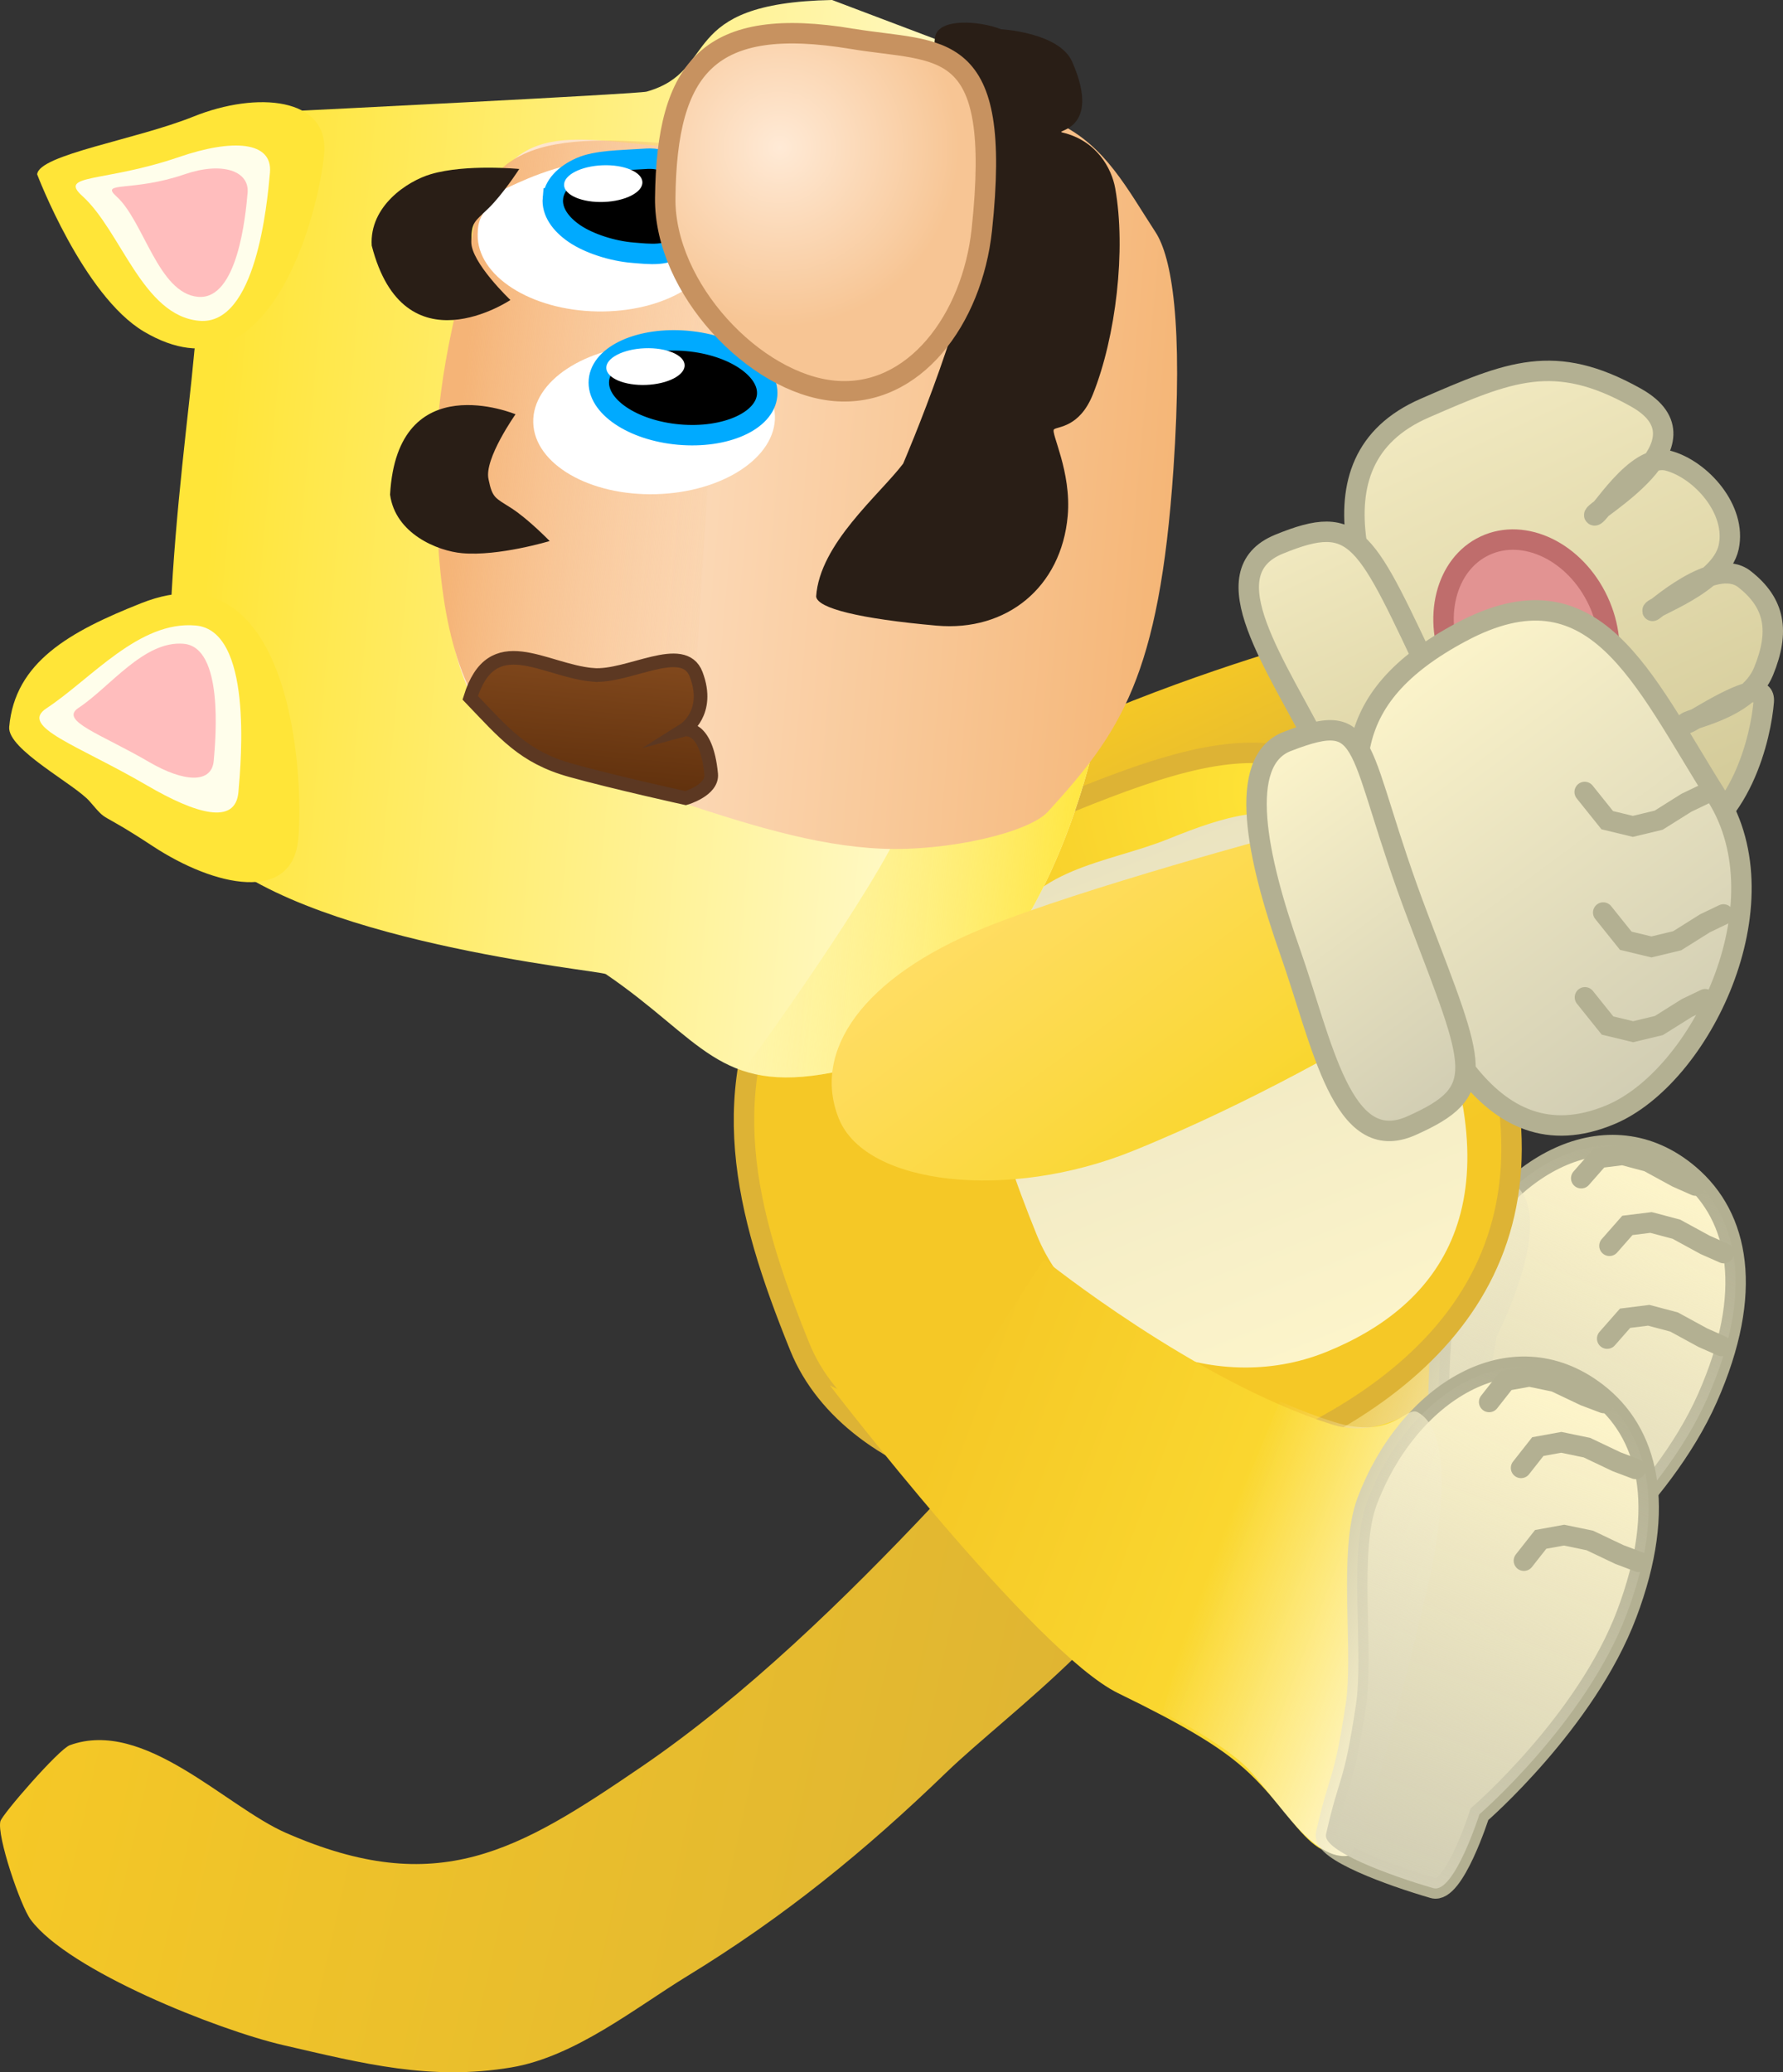 <svg version="1.1" xmlns="http://www.w3.org/2000/svg" xmlns:xlink="http://www.w3.org/1999/xlink" width="130.896" height="152.12" viewBox="0,0,130.896,152.12"><rect x="0" y="0" width="130.896" height="152.12" fill="#333333" stroke="none"/><defs><linearGradient x1="153.939" y1="236.308" x2="230.76" y2="253.487" gradientUnits="userSpaceOnUse" id="color-1"><stop offset="0" stop-color="#f5c826"/><stop offset="1" stop-color="#deb433"/></linearGradient><linearGradient x1="236.23" y1="190.997" x2="228.101" y2="173.58" gradientUnits="userSpaceOnUse" id="color-2"><stop offset="0" stop-color="#d6ad38"/><stop offset="1" stop-color="#f5c826"/></linearGradient><linearGradient x1="273.092" y1="182.305" x2="257.391" y2="148.663" gradientUnits="userSpaceOnUse" id="color-3"><stop offset="0" stop-color="#d2c997"/><stop offset="1" stop-color="#f1e9c0"/></linearGradient><linearGradient x1="257.533" y1="186.257" x2="245.014" y2="159.433" gradientUnits="userSpaceOnUse" id="color-4"><stop offset="0" stop-color="#d2c997"/><stop offset="1" stop-color="#f1e9c0"/></linearGradient><linearGradient x1="224.302" y1="207.414" x2="265.966" y2="225.814" gradientUnits="userSpaceOnUse" id="color-5"><stop offset="0" stop-color="#d6ad38"/><stop offset="1" stop-color="#f5c826"/></linearGradient><linearGradient x1="245.64" y1="217.785" x2="261.918" y2="224.973" gradientUnits="userSpaceOnUse" id="color-6"><stop offset="0" stop-color="#f6efca" stop-opacity="0"/><stop offset="1" stop-color="#f6efca"/></linearGradient><linearGradient x1="256.196" y1="240.365" x2="271.887" y2="204.836" gradientUnits="userSpaceOnUse" id="color-7"><stop offset="0" stop-color="#d2ceb4"/><stop offset="1" stop-color="#d2ceb4" stop-opacity="0"/></linearGradient><radialGradient cx="244.838" cy="177.906" r="28.004" gradientUnits="userSpaceOnUse" id="color-8"><stop offset="0" stop-color="#ffe538"/><stop offset="1" stop-color="#f5c826"/></radialGradient><linearGradient x1="232.644" y1="182.381" x2="247.561" y2="219.176" gradientUnits="userSpaceOnUse" id="color-9"><stop offset="0" stop-color="#eae3c0"/><stop offset="1" stop-color="#fcf4ca"/></linearGradient><linearGradient x1="218.208" y1="226.347" x2="260.223" y2="242.202" gradientUnits="userSpaceOnUse" id="color-10"><stop offset="0" stop-color="#f5c826"/><stop offset="1" stop-color="#ffe538"/></linearGradient><linearGradient x1="238.779" y1="235.456" x2="254.885" y2="241.534" gradientUnits="userSpaceOnUse" id="color-11"><stop offset="0" stop-color="#fff7d1" stop-opacity="0"/><stop offset="1" stop-color="#fff7d1"/></linearGradient><linearGradient x1="251.268" y1="257.268" x2="264.981" y2="220.929" gradientUnits="userSpaceOnUse" id="color-12"><stop offset="0" stop-color="#d2ceb4"/><stop offset="1" stop-color="#d2ceb4" stop-opacity="0"/></linearGradient><linearGradient x1="165.798" y1="154.889" x2="232.456" y2="160.825" gradientUnits="userSpaceOnUse" id="color-13"><stop offset="0" stop-color="#ffe538"/><stop offset="1" stop-color="#fffeeb"/></linearGradient><linearGradient x1="207.955" y1="160.482" x2="232.293" y2="162.65" gradientUnits="userSpaceOnUse" id="color-14"><stop offset="0" stop-color="#ffe538" stop-opacity="0"/><stop offset="1" stop-color="#ffe538"/></linearGradient><linearGradient x1="182.591" y1="161.814" x2="235.122" y2="166.493" gradientUnits="userSpaceOnUse" id="color-15"><stop offset="0" stop-color="#ffead6"/><stop offset="1" stop-color="#f5b677"/></linearGradient><linearGradient x1="182.684" y1="164.099" x2="202.488" y2="165.863" gradientUnits="userSpaceOnUse" id="color-16"><stop offset="0" stop-color="#f5b477"/><stop offset="1" stop-color="#f5b477" stop-opacity="0"/></linearGradient><linearGradient x1="192.749" y1="179.654" x2="193.79" y2="167.96" gradientUnits="userSpaceOnUse" id="color-17"><stop offset="0" stop-color="#5a2c0a"/><stop offset="1" stop-color="#82491d"/></linearGradient><radialGradient cx="207.263" cy="130.832" r="13.171" gradientUnits="userSpaceOnUse" id="color-18"><stop offset="0" stop-color="#ffead6"/><stop offset="1" stop-color="#f7c594"/></radialGradient><linearGradient x1="237.96" y1="205.164" x2="223.617" y2="185.875" gradientUnits="userSpaceOnUse" id="color-19"><stop offset="0" stop-color="#f9d62e"/><stop offset="1" stop-color="#ffdd63"/></linearGradient><linearGradient x1="274.187" y1="197.763" x2="252.992" y2="169.257" gradientUnits="userSpaceOnUse" id="color-20"><stop offset="0" stop-color="#d1cdb3"/><stop offset="1" stop-color="#fcf4ca"/></linearGradient><linearGradient x1="258.136" y1="199.771" x2="241.087" y2="176.843" gradientUnits="userSpaceOnUse" id="color-21"><stop offset="0" stop-color="#d1cdb3"/><stop offset="1" stop-color="#fcf4ca"/></linearGradient></defs><g transform="translate(-150.023,-120.002)"><g data-paper-data="{&quot;isPaintingLayer&quot;:true}" fill-rule="nonzero" stroke-linejoin="miter" stroke-miterlimit="10" stroke-dasharray="" stroke-dashoffset="0" style="mix-blend-mode: normal"><path d="M235.659,230.477c0.042,0.304 0.045,0.618 0.003,0.943c-0.86,6.677 -11.601,14.284 -16.164,18.691c-5.97,5.766 -11.855,10.572 -19.025,14.954c-3.804,2.324 -8.243,5.922 -12.924,6.704c-5.913,0.988 -10.824,-0.272 -16.75,-1.643c-4.757,-1.101 -15.727,-5.44 -18.522,-9.201c-0.753,-1.013 -2.493,-6.143 -2.227,-7.223c0.125,-0.506 4.288,-5.292 5.092,-5.586c5.465,-1.996 11.423,4.485 15.871,6.434c11.159,4.889 17.046,1.328 26.14,-4.879c7.579,-5.173 14.954,-12.35 21.268,-19.05c1.221,-1.295 4.895,-7.237 6.815,-7.007c1.391,-0.59 2.972,-0.766 4.559,-0.411c3.478,0.778 5.847,3.855 5.865,7.274z" data-paper-data="{&quot;origPos&quot;:null,&quot;origRot&quot;:0,&quot;index&quot;:null}" fill="url(#color-1)" stroke="none" stroke-width="0.5" stroke-linecap="butt"/><g data-paper-data="{&quot;origRot&quot;:0}" stroke-linecap="butt"><path d="M215.033,190.731c-2.181,-4.848 4.312,-13.209 13.189,-17.204c8.877,-3.995 17.911,-6.466 17.911,-6.466l6.713,14.472c0,0 -13.117,7.945 -20.256,11.158c-8.877,3.995 -15.376,2.887 -17.557,-1.96z" data-paper-data="{&quot;origRot&quot;:0,&quot;origPos&quot;:null}" fill="url(#color-2)" stroke="none" stroke-width="0"/><g data-paper-data="{&quot;origPos&quot;:null}" stroke="#b3b092" stroke-width="1.5"><path d="M254.571,172.882c-4.241,-8.376 -9.024,-18.975 0.052,-22.922c6.206,-2.699 9.507,-4.131 15.495,-0.778c5.988,3.353 -3.373,8.384 -3.051,8.648c0.273,0.224 3.028,-4.666 5.439,-4.005c2.411,0.662 5.024,3.599 4.424,6.346c-0.601,2.748 -5.673,4.38 -5.592,4.675c0.03,0.108 4.5,-4.089 6.751,-2.33c2.25,1.759 2.604,3.83 1.404,6.764c-1.2,2.934 -5.777,3.484 -5.726,3.84c0.039,0.275 5.93,-3.976 5.739,-1.613c-0.191,2.364 -1.576,9.14 -6.889,10.877c-9.864,3.225 -13.804,-1.126 -18.045,-9.502z" data-paper-data="{&quot;origRot&quot;:0}" fill="url(#color-3)"/><path d="M247.018,175.274c-3.266,-6.471 -8.254,-13.218 -3.09,-15.327c5.777,-2.36 6.296,-0.508 11.371,10.198c5.782,12.197 8.887,13.009 2.68,15.903c-3.624,1.69 -7.696,-4.303 -10.962,-10.775z" data-paper-data="{&quot;origRot&quot;:0}" fill="url(#color-4)"/></g><path d="M256.814,169.041c-1.681,-3.601 -0.683,-7.622 2.228,-8.98c2.911,-1.359 6.634,0.459 8.315,4.06c1.681,3.601 0.683,7.622 -2.228,8.98c-2.911,1.359 -6.634,-0.459 -8.315,-4.06z" fill="#e29392" stroke="#bf6d6c" stroke-width="1.5"/></g><g data-paper-data="{&quot;origRot&quot;:0}"><path d="M254.569,207.537c4.275,1.615 7.995,-2.384 8.867,-1.823c3.531,2.27 5.409,5.252 4.417,12.329c-1.229,8.766 -4.449,14.657 -11.633,19.83c-4.893,3.523 -5.459,-1.724 -9.871,-5.833c-1.583,-1.474 -3.816,-3.035 -8.566,-5.679c-5.939,-3.306 -15.745,-11.618 -15.745,-11.618c0,0 1.412,-5.206 3.466,-10.052c2.082,-4.772 6.128,-8.649 6.128,-8.649c0,0 13.055,7.764 22.936,11.496z" data-paper-data="{&quot;origPos&quot;:null}" fill="url(#color-5)" stroke="none" stroke-width="0" stroke-linecap="butt"/><path d="M274.051,206.248c3.622,3.094 4.761,8.589 1.33,16.357c-3.43,7.768 -11.605,14.087 -11.605,14.087c0,0 -2.187,5.754 -3.68,5.231c-3.09,-1.083 -7.986,-3.181 -7.646,-4.382c1.255,-4.432 1.472,-3.395 2.715,-9.366c0.805,-3.866 0.045,-11.255 1.64,-14.867c3.43,-7.768 11.283,-12.153 17.247,-7.059z" data-paper-data="{&quot;origPos&quot;:null}" fill="#fff6cb" stroke="#b3b092" stroke-width="1.5" stroke-linecap="butt"/><path d="M254.569,207.537c4.275,1.615 5.586,-1.274 6.459,-0.713c3.531,2.27 -1.133,11.285 -1.133,11.285c0,0 -0.989,5.954 -3.532,19.442c-4.893,3.523 -5.601,-1.403 -10.012,-5.512c-1.169,-1.089 -2.693,-2.225 -5.323,-3.81c1.207,-2.534 2.381,-5.093 3.447,-7.714c1.911,-4.699 5.355,-9.254 6.388,-14.262c2.136,0.994 1.697,0.524 3.707,1.283z" data-paper-data="{&quot;origPos&quot;:null}" fill="url(#color-6)" stroke="none" stroke-width="0" stroke-linecap="butt"/><path d="M274.051,206.248c3.622,3.094 4.761,8.589 1.33,16.357c-3.43,7.768 -11.605,14.087 -11.605,14.087c0,0 -2.187,5.754 -3.68,5.231c-3.09,-1.083 -7.986,-3.181 -7.646,-4.382c1.255,-4.432 1.472,-3.395 2.715,-9.366c0.805,-3.866 0.045,-11.255 1.64,-14.867c3.43,-7.768 11.283,-12.153 17.247,-7.059z" data-paper-data="{&quot;origPos&quot;:null}" fill="url(#color-7)" stroke="#b3b092" stroke-width="0" stroke-linecap="butt"/><path d="M268.011,218.267l1.316,-1.496l1.736,-0.217l1.859,0.493l2.115,1.153l1.372,0.606" fill="none" stroke="#b3b092" stroke-width="1.5" stroke-linecap="round"/><path d="M268.178,211.454l1.316,-1.496l1.736,-0.217l1.859,0.493l2.115,1.153l1.372,0.606" fill="none" stroke="#b3b092" stroke-width="1.5" stroke-linecap="round"/><path d="M266.105,206.494l1.316,-1.496l1.736,-0.217l1.859,0.493l2.115,1.153l1.372,0.606" fill="none" stroke="#b3b092" stroke-width="1.5" stroke-linecap="round"/></g><g data-paper-data="{&quot;origRot&quot;:0}" stroke-linecap="butt"><path d="M258.005,191.347c8.318,19.475 -1.932,30.134 -16.007,35.84c-14.075,5.706 -29.442,1.105 -33.26,-8.313c-4.142,-10.216 -6.217,-18.845 -0.974,-28.542c3.907,-7.225 13.286,-8.39 20.898,-11.476c14.075,-5.706 21.189,-6.599 29.343,12.491z" data-paper-data="{&quot;origPos&quot;:null}" fill="url(#color-8)" stroke="#ddb335" stroke-width="1.5"/><path d="M254.934,193.052c6.486,15.379 0.829,22.799 -7.541,26.192c-8.37,3.393 -18.238,-1.144 -21.248,-8.567c-3.265,-8.053 -5.137,-14.758 -2.529,-21.783c1.943,-5.234 7.699,-5.489 12.225,-7.324c8.37,-3.393 12.735,-3.593 19.093,11.482z" fill="url(#color-9)" stroke="#d2ceb4" stroke-width="0"/></g><g data-paper-data="{&quot;origRot&quot;:0}"><path d="M247.838,224.579c4.357,1.377 7.851,-2.82 8.754,-2.308c3.651,2.072 5.689,4.947 5.088,12.068c-0.744,8.821 -3.636,14.88 -10.524,20.439c-4.691,3.787 -5.545,-1.421 -10.177,-5.281c-1.662,-1.385 -3.977,-2.82 -8.866,-5.199c-6.112,-2.974 -21.166,-22.597 -21.166,-22.597c0,0 7.456,3.957 10.088,-0.408c2.077,-3.445 5.635,-8.837 5.635,-8.837c0,0 11.096,8.941 21.167,12.124z" data-paper-data="{&quot;origPos&quot;:null}" fill="url(#color-10)" stroke="none" stroke-width="0" stroke-linecap="butt"/><path d="M267.219,222.22c3.787,2.89 5.226,8.314 2.228,16.259c-2.998,7.945 -10.813,14.704 -10.813,14.704c0,0 -1.868,5.866 -3.387,5.425c-3.145,-0.912 -8.149,-2.737 -7.876,-3.955c1.009,-4.495 1.283,-3.471 2.195,-9.502c0.591,-3.905 -0.574,-11.24 0.82,-14.935c2.998,-7.945 10.597,-12.755 16.832,-7.997z" data-paper-data="{&quot;origPos&quot;:null}" fill="#fff6cb" stroke="#b3b092" stroke-width="1.5" stroke-linecap="butt"/><path d="M247.916,224.374c4.357,1.377 5.301,-1.206 6.204,-0.694c3.651,2.072 0.418,14.041 0.418,14.041c0,0 -4.282,18.352 -5.576,18.513c-2.877,0.358 -5.677,-5.087 -7.904,-6.943c-1.249,-1.041 -2.868,-2.111 -5.672,-3.589c2.043,-7.903 5.532,-15.242 8.578,-22.84c1.3,0.577 2.624,1.091 3.952,1.51z" fill="url(#color-11)" stroke="none" stroke-width="0" stroke-linecap="butt"/><path d="M267.219,222.22c3.787,2.89 5.226,8.314 2.228,16.259c-2.998,7.945 -10.813,14.704 -10.813,14.704c0,0 -1.868,5.866 -3.387,5.425c-3.145,-0.912 -8.149,-2.737 -7.876,-3.955c1.009,-4.495 1.283,-3.471 2.195,-9.502c0.591,-3.905 -0.574,-11.24 0.82,-14.935c2.998,-7.945 10.597,-12.755 16.832,-7.997z" data-paper-data="{&quot;origPos&quot;:null}" fill="url(#color-12)" stroke="#b3b092" stroke-width="0" stroke-linecap="butt"/><path d="M261.897,234.571l1.232,-1.566l1.721,-0.312l1.884,0.39l2.175,1.034l1.403,0.53" fill="none" stroke="#b3b092" stroke-width="1.5" stroke-linecap="round"/><path d="M261.688,227.759l1.232,-1.566l1.721,-0.312l1.884,0.39l2.175,1.034l1.403,0.53" fill="none" stroke="#b3b092" stroke-width="1.5" stroke-linecap="round"/><path d="M259.346,222.92l1.232,-1.566l1.721,-0.312l1.884,0.39l2.175,1.034l1.403,0.53" fill="none" stroke="#b3b092" stroke-width="1.5" stroke-linecap="round"/></g><g><path d="M219.202,123.065c17.83,9.296 14.707,20.635 12.928,40.608c-1.779,19.973 -9.965,32.93 -21.012,35.064c-8.335,1.61 -9.604,-2.45 -16.62,-7.228c-0.4,-0.273 -22.692,-2.368 -29.46,-9.546c-4.919,-5.217 -1.436,-28.499 -0.8,-35.641c0,0 1.032,-13.323 7.295,-18.167c0,0 25.339,-1.25 25.967,-1.428c5.427,-1.545 2.033,-6.503 13.609,-6.726z" fill="url(#color-13)" stroke="none" stroke-width="0" stroke-linecap="butt"/><path d="M232.13,163.673c-1.779,19.973 -9.965,32.93 -21.012,35.064c-2.836,0.548 -4.853,0.439 -6.558,-0.131c2.43,-3.186 11.055,-15.508 11.948,-18.804c3.675,-13.56 3.459,-20.692 4.794,-34.074c1.335,-13.382 0.729,-13.871 0.707,-21.079c14.678,9.011 11.801,20.171 10.122,39.023z" fill="url(#color-14)" stroke="none" stroke-width="0" stroke-linecap="butt"/><path d="M182.713,153.253c0.133,-8.122 2.262,-17.034 3.256,-19.081c2.984,-6.141 8.19,-3.276 17.923,-3.098c9.869,0.18 14.945,-6.262 23.851,-2.006c3.434,1.641 5.027,4.786 7.108,7.973c1.18,1.808 2.053,6.637 1.317,17.403c-1.04,15.218 -3.883,19.305 -9.214,25.143c-1.391,1.523 -7.288,2.921 -12.195,2.715c-4.907,-0.206 -10.05,-1.816 -16.236,-3.908c-6.186,-2.092 -10.148,-1.218 -13.181,-6.041c-3.033,-4.822 -2.763,-10.977 -2.629,-19.099z" data-paper-data="{&quot;origPos&quot;:null}" fill="url(#color-15)" stroke="none" stroke-width="0" stroke-linecap="butt"/><path d="M184.799,136.625c1.196,-8.229 10.366,-6.156 18.61,-5.842c0.093,1.393 -1.679,28.221 -2.882,48.381c-0.737,-0.641 -1.414,-0.2 -2.003,-0.77c-3.228,-3.128 -9.774,-1.204 -12.888,-5.804c-3.113,-4.601 -3.612,-11.175 -3.592,-18.548c0.019,-7.373 2.108,-12.959 2.755,-17.416z" data-paper-data="{&quot;origPos&quot;:null}" fill="url(#color-16)" stroke="none" stroke-width="0" stroke-linecap="butt"/><path d="M194.058,131.866c4.901,0.083 8.832,2.612 8.781,5.649c-0.051,3.037 -4.066,5.432 -8.967,5.349c-4.901,-0.083 -8.832,-2.612 -8.781,-5.649c0.008,-0.492 0.046,-0.921 0.324,-1.418c0.278,-0.497 0.658,-1.466 1.507,-1.852c0.849,-0.386 4.233,-2.128 7.136,-2.079z" data-paper-data="{&quot;origPos&quot;:null,&quot;origRot&quot;:0}" fill="#ffffff" stroke="none" stroke-width="0" stroke-linecap="butt"/><path d="M193.531,169.541c2.598,0.231 6.67,-2.476 7.598,-0.038c1.079,2.836 -0.874,4.065 -0.874,4.065c0,0 1.621,-0.44 1.978,3.26c0.115,1.188 -1.875,1.765 -1.875,1.765c0,0 -5.267,-1.161 -8.445,-2.047c-3.462,-0.965 -4.88,-2.725 -7.368,-5.319c1.601,-5.165 5.394,-2.005 8.986,-1.685z" fill="url(#color-17)" stroke="#5c3822" stroke-width="1" stroke-linecap="butt"/><path d="M197.888,145.282c4.9,-0.137 8.94,2.214 9.025,5.25c0.085,3.036 -3.818,5.609 -8.718,5.746c-4.9,0.137 -8.94,-2.214 -9.025,-5.25c-0.085,-3.036 3.818,-5.609 8.718,-5.746z" data-paper-data="{&quot;origPos&quot;:null,&quot;origRot&quot;:0}" fill="#ffffff" stroke="none" stroke-width="0" stroke-linecap="butt"/><path d="M193.991,147.917c0.084,-0.948 0.853,-1.745 2.026,-2.268c1.173,-0.522 2.751,-0.77 4.455,-0.618c1.704,0.152 3.214,0.675 4.276,1.396c1.062,0.722 1.678,1.642 1.593,2.591c-0.084,0.948 -0.853,1.745 -2.026,2.268c-1.173,0.522 -2.751,0.77 -4.455,0.618c-1.704,-0.152 -3.214,-0.675 -4.276,-1.396c-1.062,-0.722 -1.678,-1.642 -1.593,-2.591z" data-paper-data="{&quot;origPos&quot;:null}" fill="#000000" stroke="#00aaff" stroke-width="1.5" stroke-linecap="butt"/><path d="M190.612,134.565c0.084,-0.948 0.853,-1.745 2.026,-2.268c1.173,-0.522 2.961,-0.514 4.455,-0.618c0.544,-0.035 1.338,-0.115 1.78,0.309c0.532,0.532 0.736,1.352 0.918,2.09c0.148,1.274 0.789,2.829 0.057,3.87c-0.663,0.911 -2.209,0.697 -3.367,0.604c-1.496,-0.12 -3.214,-0.675 -4.276,-1.396c-1.062,-0.722 -1.678,-1.642 -1.593,-2.591z" data-paper-data="{&quot;origPos&quot;:null}" fill="#000000" stroke="#00aaff" stroke-width="1.5" stroke-linecap="round"/><path d="M228.027,129.731c2.505,0.596 3.607,2.626 3.869,4.101c0.8,4.501 0.057,10.887 -1.645,15.129c-0.978,2.438 -2.603,2.339 -2.851,2.56c-0.262,0.234 1.297,3.097 1.007,6.354c-0.465,5.226 -4.47,8.512 -9.627,8.053c-5.655,-0.504 -8.754,-1.274 -8.841,-2.139c0.259,-3.873 4.631,-7.444 6.386,-9.75c0,0 5.325,-12.358 5.516,-18.336c0,0 -3.638,-10.001 -3.176,-12.959c0.229,-1.467 3.323,-1.201 4.843,-0.597c0,0 4.28,0.228 5.23,2.395c2.247,5.122 -1.436,5.017 -0.711,5.19z" data-paper-data="{&quot;origPos&quot;:null}" fill="#291e16" stroke="#321f12" stroke-width="0" stroke-linecap="butt"/><path d="M212.576,122.852c6.548,1.085 11.052,-0.291 9.527,14.007c-0.703,6.59 -4.98,12.357 -10.825,11.836c-5.845,-0.521 -12.492,-7.53 -12.418,-14.157c0.107,-9.656 3.241,-13.423 13.716,-11.687z" data-paper-data="{&quot;origPos&quot;:null}" fill="url(#color-18)" stroke="#c79260" stroke-width="1.5" stroke-linecap="butt"/><path d="M194.533,147.023c-0.014,-0.371 0.295,-0.72 0.806,-0.984c0.511,-0.264 1.224,-0.442 2.018,-0.473c0.794,-0.031 1.519,0.093 2.048,0.316c0.53,0.224 0.865,0.548 0.879,0.919c0.014,0.371 -0.295,0.72 -0.806,0.984c-0.511,0.264 -1.224,0.442 -2.018,0.473c-0.794,0.031 -1.519,-0.093 -2.048,-0.316c-0.53,-0.224 -0.865,-0.548 -0.879,-0.919z" data-paper-data="{&quot;origPos&quot;:null,&quot;origRot&quot;:0}" fill="#ffffff" stroke="#00aaff" stroke-width="0" stroke-linecap="butt"/><path d="M191.433,133.592c-0.014,-0.371 0.295,-0.72 0.806,-0.984c0.511,-0.264 1.224,-0.442 2.018,-0.473c0.794,-0.031 1.519,0.093 2.048,0.316c0.53,0.224 0.865,0.548 0.879,0.919c0.014,0.371 -0.295,0.72 -0.806,0.984c-0.511,0.264 -1.224,0.442 -2.018,0.473c-0.794,0.031 -1.519,-0.093 -2.048,-0.316c-0.53,-0.224 -0.865,-0.548 -0.88,-0.919z" data-paper-data="{&quot;origPos&quot;:null,&quot;origRot&quot;:0}" fill="#ffffff" stroke="#00aaff" stroke-width="0" stroke-linecap="butt"/><path d="M185.886,155.178c0.287,1.407 0.486,1.359 1.693,2.137c1.245,0.803 2.797,2.404 2.797,2.404c0,0 -3.742,1.131 -6.424,0.892c-1.821,-0.162 -4.907,-1.434 -5.293,-4.298c0.526,-9.522 9.211,-5.9 9.211,-5.9c0,0 -2.324,3.284 -1.983,4.765z" fill="#291e16" stroke="none" stroke-width="0" stroke-linecap="butt"/><path d="M184.622,137.736c-0.046,1.518 2.872,4.288 2.872,4.288c0,0 -7.814,5.242 -10.182,-3.996c-0.178,-2.884 2.601,-4.732 4.356,-5.245c2.584,-0.756 6.475,-0.375 6.475,-0.375c0,0 -1.211,1.873 -2.276,2.902c-1.032,0.998 -1.237,0.99 -1.245,2.425z" data-paper-data="{&quot;index&quot;:null,&quot;origRot&quot;:0}" fill="#291e16" stroke="none" stroke-width="0" stroke-linecap="butt"/><g stroke="none" stroke-width="0" stroke-linecap="butt"><path d="M160.4,164.277c10.993,-4.352 11.946,12.542 11.523,17.297c-0.423,4.755 -6.117,3.547 -10.696,0.535c-4.196,-2.76 -3.162,-1.588 -4.615,-3.273c-1.093,-1.267 -6.061,-3.818 -5.913,-5.474c0.423,-4.755 4.416,-6.992 9.701,-9.085z" data-paper-data="{&quot;origPos&quot;:null}" fill="#ffe538"/><path d="M164.393,165.92c4.164,0.371 3.349,9.8 3.132,12.238c-0.217,2.438 -3.108,1.603 -6.711,-0.5c-5.06,-2.954 -9.437,-4.307 -7.377,-5.663c3.289,-2.165 6.791,-6.446 10.956,-6.075z" data-paper-data="{&quot;origPos&quot;:null}" fill="#fffeeb"/><path d="M163.516,167.262c2.922,0.26 2.35,6.876 2.198,8.587c-0.152,1.711 -2.22,1.565 -4.748,0.089c-3.551,-2.073 -6.622,-3.022 -5.176,-3.974c2.308,-1.519 4.805,-4.963 7.727,-4.703z" data-paper-data="{&quot;origPos&quot;:null}" fill="#ffbdbd"/></g><g stroke="none" stroke-width="0" stroke-linecap="butt"><path d="M152.751,132.8c0.129,-1.45 7.232,-2.534 11.484,-4.244c4.64,-1.865 9.956,-1.426 9.586,2.734c-0.371,4.161 -3.921,18.552 -13.222,13.06c-4.472,-2.641 -7.849,-11.55 -7.849,-11.55z" data-paper-data="{&quot;index&quot;:null}" fill="#ffe538"/><path d="M156.056,134.379c-1.795,-1.619 1.641,-0.973 7.132,-2.857c3.909,-1.341 6.858,-1.156 6.653,1.155c-0.206,2.311 -1.026,11.246 -5.191,10.875c-4.164,-0.371 -5.728,-6.588 -8.594,-9.173z" data-paper-data="{&quot;origPos&quot;:null,&quot;index&quot;:null}" fill="#fffeeb"/><path d="M158.576,134.425c-1.259,-1.136 1.153,-0.308 5.006,-1.63c2.743,-0.941 4.763,-0.255 4.618,1.367c-0.144,1.622 -0.72,7.891 -3.642,7.63c-2.922,-0.26 -3.971,-5.553 -5.982,-7.367z" data-paper-data="{&quot;origPos&quot;:null,&quot;index&quot;:null}" fill="#ffbdbd"/></g></g><g data-paper-data="{&quot;origRot&quot;:0}"><path d="M222.341,188.089c7.26,-2.93 22.073,-6.898 22.073,-6.898l5.8,14.862c0,0 -8.037,4.811 -17.063,8.453c-9.027,3.643 -19.557,2.543 -21.546,-2.387c-1.989,-4.93 1.71,-10.387 10.736,-14.029z" data-paper-data="{&quot;origRot&quot;:0,&quot;origPos&quot;:null}" fill="url(#color-19)" stroke="none" stroke-width="0" stroke-linecap="butt"/><path d="M257.296,166.403c9.804,-5.235 13.285,3.368 18.747,12.036c5.005,7.944 -1.172,20.622 -7.796,23.392c-9.13,3.819 -13.47,-6.969 -16.581,-15.827c-3.111,-8.859 -3.524,-14.713 5.63,-19.601z" data-paper-data="{&quot;origRot&quot;:0,&quot;origPos&quot;:null}" fill="url(#color-20)" stroke="#b3b092" stroke-width="1.5" stroke-linecap="butt"/><path d="M244.52,174.432c6.385,-2.476 4.822,0.326 9.624,12.941c4.215,11.074 5.193,12.729 -0.509,15.266c-5.097,2.268 -6.514,-6.002 -8.925,-12.838c-2.411,-6.836 -3.919,-13.923 -0.191,-15.369z" data-paper-data="{&quot;origRot&quot;:0,&quot;origPos&quot;:null}" fill="url(#color-21)" stroke="#b3b092" stroke-width="1.5" stroke-linecap="butt"/><path d="M275.188,178.279l-1.353,0.649l-2.046,1.283l-1.89,0.454l-1.882,-0.455l-1.658,-2.07" data-paper-data="{&quot;index&quot;:null,&quot;origRot&quot;:0}" fill="none" stroke="#b3b092" stroke-width="1.5" stroke-linecap="round"/><path d="M276.548,187.129l-1.353,0.649l-2.046,1.283l-1.89,0.454l-1.882,-0.455l-1.658,-2.07" data-paper-data="{&quot;index&quot;:null,&quot;origRot&quot;:0}" fill="none" stroke="#b3b092" stroke-width="1.5" stroke-linecap="round"/><path d="M275.207,193.352l-1.353,0.649l-2.046,1.283l-1.89,0.454l-1.882,-0.455l-1.658,-2.07" data-paper-data="{&quot;index&quot;:null,&quot;origRot&quot;:0}" fill="none" stroke="#b3b092" stroke-width="1.5" stroke-linecap="round"/></g></g></g></svg>